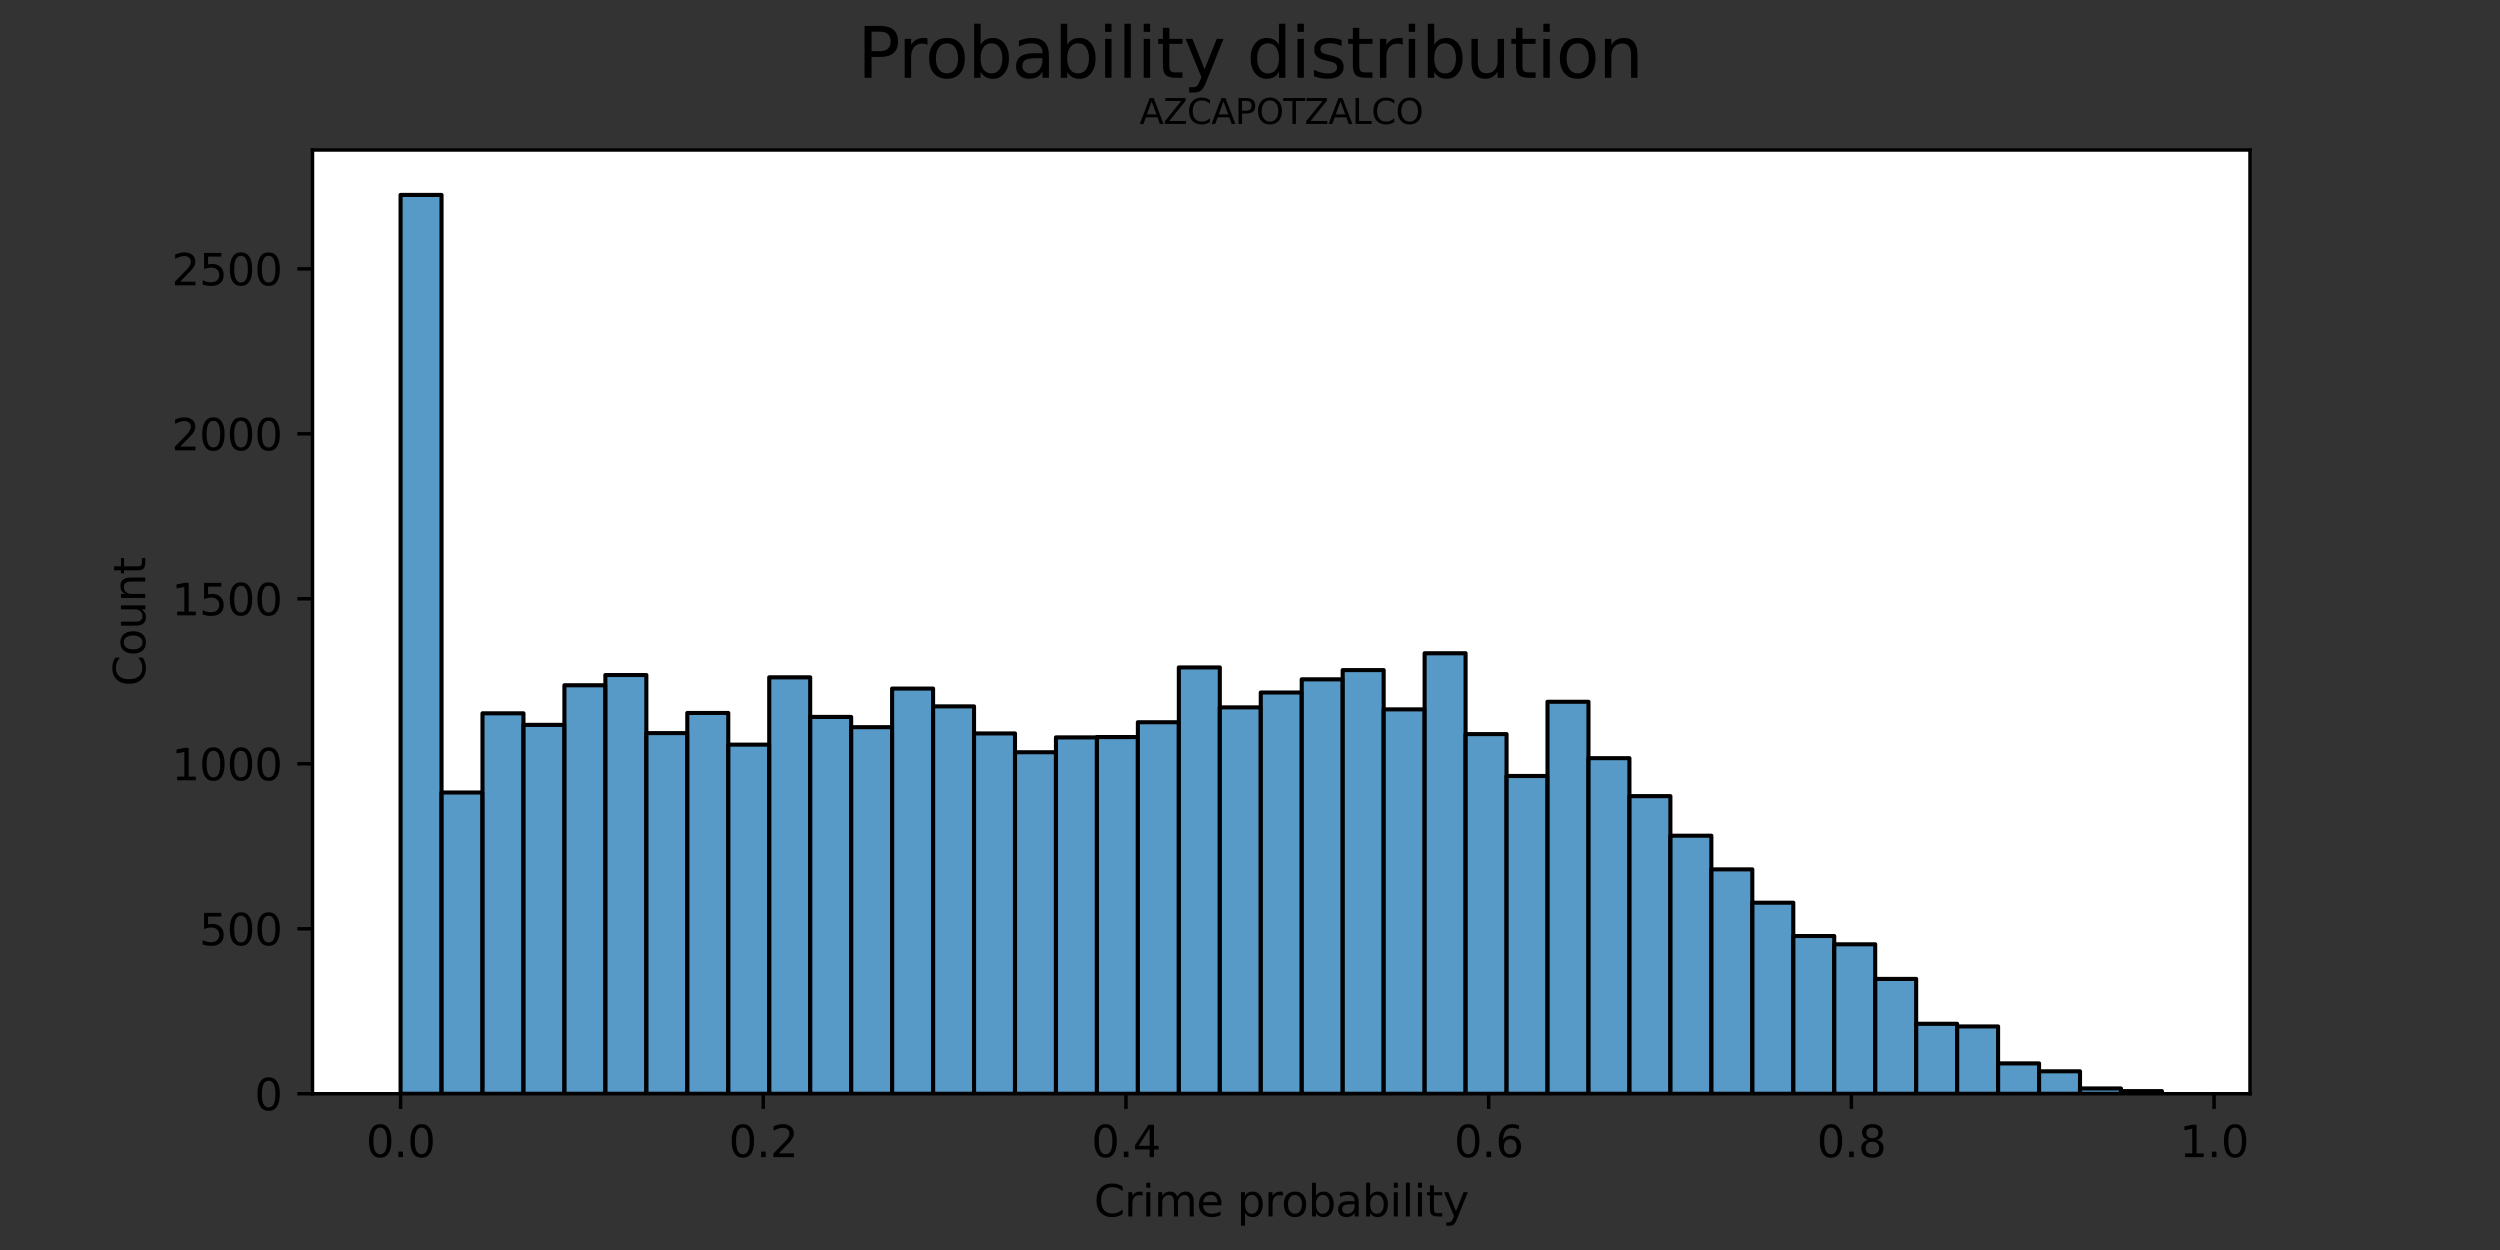 <?xml version="1.0" encoding="utf-8" standalone="no"?>
<!DOCTYPE svg PUBLIC "-//W3C//DTD SVG 1.1//EN"
  "http://www.w3.org/Graphics/SVG/1.1/DTD/svg11.dtd">
<svg height="288pt" version="1.1" viewBox="0 0 576 288" width="576pt" xmlns="http://www.w3.org/2000/svg" xmlns:xlink="http://www.w3.org/1999/xlink">
 <rect x="0" y="0" width="576" height="288" fill="#333333" stroke="none"/>
 <defs>
  <style type="text/css">*{stroke-linecap:butt;stroke-linejoin:round;}</style>
 </defs>
 <g id="figure_1">
  <g id="patch_1">
   <path d="M 0 288 
L 576 288 
L 576 0 
L 0 0 
z
" style="fill:none;"/>
  </g>
  <g id="axes_1">
   <g id="patch_2">
    <path d="M 72 252 
L 518.4 252 
L 518.4 34.56 
L 72 34.56 
z
" style="fill:#ffffff;"/>
   </g>
   <g id="patch_3">
    <path clip-path="url(#p0b60ff3abd)" d="M 92.291 252 
L 101.729 252 
L 101.729 44.914 
L 92.291 44.914 
z
" style="fill:#1f77b4;fill-opacity:0.75;stroke:#000000;stroke-linejoin:miter;stroke-width:0.944;"/>
   </g>
   <g id="patch_4">
    <path clip-path="url(#p0b60ff3abd)" d="M 101.729 252 
L 111.166 252 
L 111.166 182.591 
L 101.729 182.591 
z
" style="fill:#1f77b4;fill-opacity:0.75;stroke:#000000;stroke-linejoin:miter;stroke-width:0.944;"/>
   </g>
   <g id="patch_5">
    <path clip-path="url(#p0b60ff3abd)" d="M 111.166 252 
L 120.604 252 
L 120.604 164.346 
L 111.166 164.346 
z
" style="fill:#1f77b4;fill-opacity:0.75;stroke:#000000;stroke-linejoin:miter;stroke-width:0.944;"/>
   </g>
   <g id="patch_6">
    <path clip-path="url(#p0b60ff3abd)" d="M 120.604 252 
L 130.041 252 
L 130.041 167.007 
L 120.604 167.007 
z
" style="fill:#1f77b4;fill-opacity:0.75;stroke:#000000;stroke-linejoin:miter;stroke-width:0.944;"/>
   </g>
   <g id="patch_7">
    <path clip-path="url(#p0b60ff3abd)" d="M 130.041 252 
L 139.479 252 
L 139.479 157.884 
L 130.041 157.884 
z
" style="fill:#1f77b4;fill-opacity:0.75;stroke:#000000;stroke-linejoin:miter;stroke-width:0.944;"/>
   </g>
   <g id="patch_8">
    <path clip-path="url(#p0b60ff3abd)" d="M 139.479 252 
L 148.917 252 
L 148.917 155.527 
L 139.479 155.527 
z
" style="fill:#1f77b4;fill-opacity:0.75;stroke:#000000;stroke-linejoin:miter;stroke-width:0.944;"/>
   </g>
   <g id="patch_9">
    <path clip-path="url(#p0b60ff3abd)" d="M 148.917 252 
L 158.354 252 
L 158.354 168.907 
L 148.917 168.907 
z
" style="fill:#1f77b4;fill-opacity:0.75;stroke:#000000;stroke-linejoin:miter;stroke-width:0.944;"/>
   </g>
   <g id="patch_10">
    <path clip-path="url(#p0b60ff3abd)" d="M 158.354 252 
L 167.792 252 
L 167.792 164.27 
L 158.354 164.27 
z
" style="fill:#1f77b4;fill-opacity:0.75;stroke:#000000;stroke-linejoin:miter;stroke-width:0.944;"/>
   </g>
   <g id="patch_11">
    <path clip-path="url(#p0b60ff3abd)" d="M 167.792 252 
L 177.23 252 
L 177.23 171.568 
L 167.792 171.568 
z
" style="fill:#1f77b4;fill-opacity:0.75;stroke:#000000;stroke-linejoin:miter;stroke-width:0.944;"/>
   </g>
   <g id="patch_12">
    <path clip-path="url(#p0b60ff3abd)" d="M 177.23 252 
L 186.667 252 
L 186.667 156.059 
L 177.23 156.059 
z
" style="fill:#1f77b4;fill-opacity:0.75;stroke:#000000;stroke-linejoin:miter;stroke-width:0.944;"/>
   </g>
   <g id="patch_13">
    <path clip-path="url(#p0b60ff3abd)" d="M 186.667 252 
L 196.105 252 
L 196.105 165.182 
L 186.667 165.182 
z
" style="fill:#1f77b4;fill-opacity:0.75;stroke:#000000;stroke-linejoin:miter;stroke-width:0.944;"/>
   </g>
   <g id="patch_14">
    <path clip-path="url(#p0b60ff3abd)" d="M 196.105 252 
L 205.542 252 
L 205.542 167.539 
L 196.105 167.539 
z
" style="fill:#1f77b4;fill-opacity:0.75;stroke:#000000;stroke-linejoin:miter;stroke-width:0.944;"/>
   </g>
   <g id="patch_15">
    <path clip-path="url(#p0b60ff3abd)" d="M 205.542 252 
L 214.98 252 
L 214.98 158.644 
L 205.542 158.644 
z
" style="fill:#1f77b4;fill-opacity:0.75;stroke:#000000;stroke-linejoin:miter;stroke-width:0.944;"/>
   </g>
   <g id="patch_16">
    <path clip-path="url(#p0b60ff3abd)" d="M 214.98 252 
L 224.418 252 
L 224.418 162.749 
L 214.98 162.749 
z
" style="fill:#1f77b4;fill-opacity:0.75;stroke:#000000;stroke-linejoin:miter;stroke-width:0.944;"/>
   </g>
   <g id="patch_17">
    <path clip-path="url(#p0b60ff3abd)" d="M 224.418 252 
L 233.855 252 
L 233.855 168.983 
L 224.418 168.983 
z
" style="fill:#1f77b4;fill-opacity:0.75;stroke:#000000;stroke-linejoin:miter;stroke-width:0.944;"/>
   </g>
   <g id="patch_18">
    <path clip-path="url(#p0b60ff3abd)" d="M 233.855 252 
L 243.293 252 
L 243.293 173.317 
L 233.855 173.317 
z
" style="fill:#1f77b4;fill-opacity:0.75;stroke:#000000;stroke-linejoin:miter;stroke-width:0.944;"/>
   </g>
   <g id="patch_19">
    <path clip-path="url(#p0b60ff3abd)" d="M 243.293 252 
L 252.731 252 
L 252.731 169.896 
L 243.293 169.896 
z
" style="fill:#1f77b4;fill-opacity:0.75;stroke:#000000;stroke-linejoin:miter;stroke-width:0.944;"/>
   </g>
   <g id="patch_20">
    <path clip-path="url(#p0b60ff3abd)" d="M 252.731 252 
L 262.168 252 
L 262.168 169.82 
L 252.731 169.82 
z
" style="fill:#1f77b4;fill-opacity:0.75;stroke:#000000;stroke-linejoin:miter;stroke-width:0.944;"/>
   </g>
   <g id="patch_21">
    <path clip-path="url(#p0b60ff3abd)" d="M 262.168 252 
L 271.606 252 
L 271.606 166.398 
L 262.168 166.398 
z
" style="fill:#1f77b4;fill-opacity:0.75;stroke:#000000;stroke-linejoin:miter;stroke-width:0.944;"/>
   </g>
   <g id="patch_22">
    <path clip-path="url(#p0b60ff3abd)" d="M 271.606 252 
L 281.044 252 
L 281.044 153.779 
L 271.606 153.779 
z
" style="fill:#1f77b4;fill-opacity:0.75;stroke:#000000;stroke-linejoin:miter;stroke-width:0.944;"/>
   </g>
   <g id="patch_23">
    <path clip-path="url(#p0b60ff3abd)" d="M 281.044 252 
L 290.481 252 
L 290.481 162.977 
L 281.044 162.977 
z
" style="fill:#1f77b4;fill-opacity:0.75;stroke:#000000;stroke-linejoin:miter;stroke-width:0.944;"/>
   </g>
   <g id="patch_24">
    <path clip-path="url(#p0b60ff3abd)" d="M 290.481 252 
L 299.919 252 
L 299.919 159.556 
L 290.481 159.556 
z
" style="fill:#1f77b4;fill-opacity:0.75;stroke:#000000;stroke-linejoin:miter;stroke-width:0.944;"/>
   </g>
   <g id="patch_25">
    <path clip-path="url(#p0b60ff3abd)" d="M 299.919 252 
L 309.356 252 
L 309.356 156.516 
L 299.919 156.516 
z
" style="fill:#1f77b4;fill-opacity:0.75;stroke:#000000;stroke-linejoin:miter;stroke-width:0.944;"/>
   </g>
   <g id="patch_26">
    <path clip-path="url(#p0b60ff3abd)" d="M 309.356 252 
L 318.794 252 
L 318.794 154.387 
L 309.356 154.387 
z
" style="fill:#1f77b4;fill-opacity:0.75;stroke:#000000;stroke-linejoin:miter;stroke-width:0.944;"/>
   </g>
   <g id="patch_27">
    <path clip-path="url(#p0b60ff3abd)" d="M 318.794 252 
L 328.232 252 
L 328.232 163.434 
L 318.794 163.434 
z
" style="fill:#1f77b4;fill-opacity:0.75;stroke:#000000;stroke-linejoin:miter;stroke-width:0.944;"/>
   </g>
   <g id="patch_28">
    <path clip-path="url(#p0b60ff3abd)" d="M 328.232 252 
L 337.669 252 
L 337.669 150.51 
L 328.232 150.51 
z
" style="fill:#1f77b4;fill-opacity:0.75;stroke:#000000;stroke-linejoin:miter;stroke-width:0.944;"/>
   </g>
   <g id="patch_29">
    <path clip-path="url(#p0b60ff3abd)" d="M 337.669 252 
L 347.107 252 
L 347.107 169.135 
L 337.669 169.135 
z
" style="fill:#1f77b4;fill-opacity:0.75;stroke:#000000;stroke-linejoin:miter;stroke-width:0.944;"/>
   </g>
   <g id="patch_30">
    <path clip-path="url(#p0b60ff3abd)" d="M 347.107 252 
L 356.545 252 
L 356.545 178.79 
L 347.107 178.79 
z
" style="fill:#1f77b4;fill-opacity:0.75;stroke:#000000;stroke-linejoin:miter;stroke-width:0.944;"/>
   </g>
   <g id="patch_31">
    <path clip-path="url(#p0b60ff3abd)" d="M 356.545 252 
L 365.982 252 
L 365.982 161.685 
L 356.545 161.685 
z
" style="fill:#1f77b4;fill-opacity:0.75;stroke:#000000;stroke-linejoin:miter;stroke-width:0.944;"/>
   </g>
   <g id="patch_32">
    <path clip-path="url(#p0b60ff3abd)" d="M 365.982 252 
L 375.42 252 
L 375.42 174.685 
L 365.982 174.685 
z
" style="fill:#1f77b4;fill-opacity:0.75;stroke:#000000;stroke-linejoin:miter;stroke-width:0.944;"/>
   </g>
   <g id="patch_33">
    <path clip-path="url(#p0b60ff3abd)" d="M 375.42 252 
L 384.858 252 
L 384.858 183.428 
L 375.42 183.428 
z
" style="fill:#1f77b4;fill-opacity:0.75;stroke:#000000;stroke-linejoin:miter;stroke-width:0.944;"/>
   </g>
   <g id="patch_34">
    <path clip-path="url(#p0b60ff3abd)" d="M 384.858 252 
L 394.295 252 
L 394.295 192.55 
L 384.858 192.55 
z
" style="fill:#1f77b4;fill-opacity:0.75;stroke:#000000;stroke-linejoin:miter;stroke-width:0.944;"/>
   </g>
   <g id="patch_35">
    <path clip-path="url(#p0b60ff3abd)" d="M 394.295 252 
L 403.733 252 
L 403.733 200.305 
L 394.295 200.305 
z
" style="fill:#1f77b4;fill-opacity:0.75;stroke:#000000;stroke-linejoin:miter;stroke-width:0.944;"/>
   </g>
   <g id="patch_36">
    <path clip-path="url(#p0b60ff3abd)" d="M 403.733 252 
L 413.17 252 
L 413.17 207.983 
L 403.733 207.983 
z
" style="fill:#1f77b4;fill-opacity:0.75;stroke:#000000;stroke-linejoin:miter;stroke-width:0.944;"/>
   </g>
   <g id="patch_37">
    <path clip-path="url(#p0b60ff3abd)" d="M 413.17 252 
L 422.608 252 
L 422.608 215.661 
L 413.17 215.661 
z
" style="fill:#1f77b4;fill-opacity:0.75;stroke:#000000;stroke-linejoin:miter;stroke-width:0.944;"/>
   </g>
   <g id="patch_38">
    <path clip-path="url(#p0b60ff3abd)" d="M 422.608 252 
L 432.046 252 
L 432.046 217.562 
L 422.608 217.562 
z
" style="fill:#1f77b4;fill-opacity:0.75;stroke:#000000;stroke-linejoin:miter;stroke-width:0.944;"/>
   </g>
   <g id="patch_39">
    <path clip-path="url(#p0b60ff3abd)" d="M 432.046 252 
L 441.483 252 
L 441.483 225.544 
L 432.046 225.544 
z
" style="fill:#1f77b4;fill-opacity:0.75;stroke:#000000;stroke-linejoin:miter;stroke-width:0.944;"/>
   </g>
   <g id="patch_40">
    <path clip-path="url(#p0b60ff3abd)" d="M 441.483 252 
L 450.921 252 
L 450.921 235.883 
L 441.483 235.883 
z
" style="fill:#1f77b4;fill-opacity:0.75;stroke:#000000;stroke-linejoin:miter;stroke-width:0.944;"/>
   </g>
   <g id="patch_41">
    <path clip-path="url(#p0b60ff3abd)" d="M 450.921 252 
L 460.359 252 
L 460.359 236.491 
L 450.921 236.491 
z
" style="fill:#1f77b4;fill-opacity:0.75;stroke:#000000;stroke-linejoin:miter;stroke-width:0.944;"/>
   </g>
   <g id="patch_42">
    <path clip-path="url(#p0b60ff3abd)" d="M 460.359 252 
L 469.796 252 
L 469.796 245.006 
L 460.359 245.006 
z
" style="fill:#1f77b4;fill-opacity:0.75;stroke:#000000;stroke-linejoin:miter;stroke-width:0.944;"/>
   </g>
   <g id="patch_43">
    <path clip-path="url(#p0b60ff3abd)" d="M 469.796 252 
L 479.234 252 
L 479.234 246.83 
L 469.796 246.83 
z
" style="fill:#1f77b4;fill-opacity:0.75;stroke:#000000;stroke-linejoin:miter;stroke-width:0.944;"/>
   </g>
   <g id="patch_44">
    <path clip-path="url(#p0b60ff3abd)" d="M 479.234 252 
L 488.671 252 
L 488.671 250.784 
L 479.234 250.784 
z
" style="fill:#1f77b4;fill-opacity:0.75;stroke:#000000;stroke-linejoin:miter;stroke-width:0.944;"/>
   </g>
   <g id="patch_45">
    <path clip-path="url(#p0b60ff3abd)" d="M 488.671 252 
L 498.109 252 
L 498.109 251.392 
L 488.671 251.392 
z
" style="fill:#1f77b4;fill-opacity:0.75;stroke:#000000;stroke-linejoin:miter;stroke-width:0.944;"/>
   </g>
   <g id="matplotlib.axis_1">
    <g id="xtick_1">
     <g id="line2d_1">
      <defs>
       <path d="M 0 0 
L 0 3.5 
" id="mea3ac28331" style="stroke:#000000;stroke-width:0.8;"/>
      </defs>
      <g>
       <use style="stroke:#000000;stroke-width:0.8;" x="92.291" xlink:href="#mea3ac28331" y="252"/>
      </g>
     </g>
     <g id="text_1">
      <!-- 0.0 -->
      <g transform="translate(84.339 266.598)scale(0.1 -0.1)">
       <defs>
        <path d="M 2034 4250 
Q 1547 4250 1301 3770 
Q 1056 3291 1056 2328 
Q 1056 1369 1301 889 
Q 1547 409 2034 409 
Q 2525 409 2770 889 
Q 3016 1369 3016 2328 
Q 3016 3291 2770 3770 
Q 2525 4250 2034 4250 
z
M 2034 4750 
Q 2819 4750 3233 4129 
Q 3647 3509 3647 2328 
Q 3647 1150 3233 529 
Q 2819 -91 2034 -91 
Q 1250 -91 836 529 
Q 422 1150 422 2328 
Q 422 3509 836 4129 
Q 1250 4750 2034 4750 
z
" id="DejaVuSans-30" transform="scale(0.016)"/>
        <path d="M 684 794 
L 1344 794 
L 1344 0 
L 684 0 
L 684 794 
z
" id="DejaVuSans-2e" transform="scale(0.016)"/>
       </defs>
       <use xlink:href="#DejaVuSans-30"/>
       <use x="63.623" xlink:href="#DejaVuSans-2e"/>
       <use x="95.41" xlink:href="#DejaVuSans-30"/>
      </g>
     </g>
    </g>
    <g id="xtick_2">
     <g id="line2d_2">
      <g>
       <use style="stroke:#000000;stroke-width:0.8;" x="175.857" xlink:href="#mea3ac28331" y="252"/>
      </g>
     </g>
     <g id="text_2">
      <!-- 0.2 -->
      <g transform="translate(167.906 266.598)scale(0.1 -0.1)">
       <defs>
        <path d="M 1228 531 
L 3431 531 
L 3431 0 
L 469 0 
L 469 531 
Q 828 903 1448 1529 
Q 2069 2156 2228 2338 
Q 2531 2678 2651 2914 
Q 2772 3150 2772 3378 
Q 2772 3750 2511 3984 
Q 2250 4219 1831 4219 
Q 1534 4219 1204 4116 
Q 875 4013 500 3803 
L 500 4441 
Q 881 4594 1212 4672 
Q 1544 4750 1819 4750 
Q 2544 4750 2975 4387 
Q 3406 4025 3406 3419 
Q 3406 3131 3298 2873 
Q 3191 2616 2906 2266 
Q 2828 2175 2409 1742 
Q 1991 1309 1228 531 
z
" id="DejaVuSans-32" transform="scale(0.016)"/>
       </defs>
       <use xlink:href="#DejaVuSans-30"/>
       <use x="63.623" xlink:href="#DejaVuSans-2e"/>
       <use x="95.41" xlink:href="#DejaVuSans-32"/>
      </g>
     </g>
    </g>
    <g id="xtick_3">
     <g id="line2d_3">
      <g>
       <use style="stroke:#000000;stroke-width:0.8;" x="259.423" xlink:href="#mea3ac28331" y="252"/>
      </g>
     </g>
     <g id="text_3">
      <!-- 0.4 -->
      <g transform="translate(251.472 266.598)scale(0.1 -0.1)">
       <defs>
        <path d="M 2419 4116 
L 825 1625 
L 2419 1625 
L 2419 4116 
z
M 2253 4666 
L 3047 4666 
L 3047 1625 
L 3713 1625 
L 3713 1100 
L 3047 1100 
L 3047 0 
L 2419 0 
L 2419 1100 
L 313 1100 
L 313 1709 
L 2253 4666 
z
" id="DejaVuSans-34" transform="scale(0.016)"/>
       </defs>
       <use xlink:href="#DejaVuSans-30"/>
       <use x="63.623" xlink:href="#DejaVuSans-2e"/>
       <use x="95.41" xlink:href="#DejaVuSans-34"/>
      </g>
     </g>
    </g>
    <g id="xtick_4">
     <g id="line2d_4">
      <g>
       <use style="stroke:#000000;stroke-width:0.8;" x="342.989" xlink:href="#mea3ac28331" y="252"/>
      </g>
     </g>
     <g id="text_4">
      <!-- 0.6 -->
      <g transform="translate(335.038 266.598)scale(0.1 -0.1)">
       <defs>
        <path d="M 2113 2584 
Q 1688 2584 1439 2293 
Q 1191 2003 1191 1497 
Q 1191 994 1439 701 
Q 1688 409 2113 409 
Q 2538 409 2786 701 
Q 3034 994 3034 1497 
Q 3034 2003 2786 2293 
Q 2538 2584 2113 2584 
z
M 3366 4563 
L 3366 3988 
Q 3128 4100 2886 4159 
Q 2644 4219 2406 4219 
Q 1781 4219 1451 3797 
Q 1122 3375 1075 2522 
Q 1259 2794 1537 2939 
Q 1816 3084 2150 3084 
Q 2853 3084 3261 2657 
Q 3669 2231 3669 1497 
Q 3669 778 3244 343 
Q 2819 -91 2113 -91 
Q 1303 -91 875 529 
Q 447 1150 447 2328 
Q 447 3434 972 4092 
Q 1497 4750 2381 4750 
Q 2619 4750 2861 4703 
Q 3103 4656 3366 4563 
z
" id="DejaVuSans-36" transform="scale(0.016)"/>
       </defs>
       <use xlink:href="#DejaVuSans-30"/>
       <use x="63.623" xlink:href="#DejaVuSans-2e"/>
       <use x="95.41" xlink:href="#DejaVuSans-36"/>
      </g>
     </g>
    </g>
    <g id="xtick_5">
     <g id="line2d_5">
      <g>
       <use style="stroke:#000000;stroke-width:0.8;" x="426.556" xlink:href="#mea3ac28331" y="252"/>
      </g>
     </g>
     <g id="text_5">
      <!-- 0.8 -->
      <g transform="translate(418.604 266.598)scale(0.1 -0.1)">
       <defs>
        <path d="M 2034 2216 
Q 1584 2216 1326 1975 
Q 1069 1734 1069 1313 
Q 1069 891 1326 650 
Q 1584 409 2034 409 
Q 2484 409 2743 651 
Q 3003 894 3003 1313 
Q 3003 1734 2745 1975 
Q 2488 2216 2034 2216 
z
M 1403 2484 
Q 997 2584 770 2862 
Q 544 3141 544 3541 
Q 544 4100 942 4425 
Q 1341 4750 2034 4750 
Q 2731 4750 3128 4425 
Q 3525 4100 3525 3541 
Q 3525 3141 3298 2862 
Q 3072 2584 2669 2484 
Q 3125 2378 3379 2068 
Q 3634 1759 3634 1313 
Q 3634 634 3220 271 
Q 2806 -91 2034 -91 
Q 1263 -91 848 271 
Q 434 634 434 1313 
Q 434 1759 690 2068 
Q 947 2378 1403 2484 
z
M 1172 3481 
Q 1172 3119 1398 2916 
Q 1625 2713 2034 2713 
Q 2441 2713 2670 2916 
Q 2900 3119 2900 3481 
Q 2900 3844 2670 4047 
Q 2441 4250 2034 4250 
Q 1625 4250 1398 4047 
Q 1172 3844 1172 3481 
z
" id="DejaVuSans-38" transform="scale(0.016)"/>
       </defs>
       <use xlink:href="#DejaVuSans-30"/>
       <use x="63.623" xlink:href="#DejaVuSans-2e"/>
       <use x="95.41" xlink:href="#DejaVuSans-38"/>
      </g>
     </g>
    </g>
    <g id="xtick_6">
     <g id="line2d_6">
      <g>
       <use style="stroke:#000000;stroke-width:0.8;" x="510.122" xlink:href="#mea3ac28331" y="252"/>
      </g>
     </g>
     <g id="text_6">
      <!-- 1.0 -->
      <g transform="translate(502.17 266.598)scale(0.1 -0.1)">
       <defs>
        <path d="M 794 531 
L 1825 531 
L 1825 4091 
L 703 3866 
L 703 4441 
L 1819 4666 
L 2450 4666 
L 2450 531 
L 3481 531 
L 3481 0 
L 794 0 
L 794 531 
z
" id="DejaVuSans-31" transform="scale(0.016)"/>
       </defs>
       <use xlink:href="#DejaVuSans-31"/>
       <use x="63.623" xlink:href="#DejaVuSans-2e"/>
       <use x="95.41" xlink:href="#DejaVuSans-30"/>
      </g>
     </g>
    </g>
    <g id="text_7">
     <!-- Crime probability -->
     <g transform="translate(252.052 280.277)scale(0.1 -0.1)">
      <defs>
       <path d="M 4122 4306 
L 4122 3641 
Q 3803 3938 3442 4084 
Q 3081 4231 2675 4231 
Q 1875 4231 1450 3742 
Q 1025 3253 1025 2328 
Q 1025 1406 1450 917 
Q 1875 428 2675 428 
Q 3081 428 3442 575 
Q 3803 722 4122 1019 
L 4122 359 
Q 3791 134 3420 21 
Q 3050 -91 2638 -91 
Q 1578 -91 968 557 
Q 359 1206 359 2328 
Q 359 3453 968 4101 
Q 1578 4750 2638 4750 
Q 3056 4750 3426 4639 
Q 3797 4528 4122 4306 
z
" id="DejaVuSans-43" transform="scale(0.016)"/>
       <path d="M 2631 2963 
Q 2534 3019 2420 3045 
Q 2306 3072 2169 3072 
Q 1681 3072 1420 2755 
Q 1159 2438 1159 1844 
L 1159 0 
L 581 0 
L 581 3500 
L 1159 3500 
L 1159 2956 
Q 1341 3275 1631 3429 
Q 1922 3584 2338 3584 
Q 2397 3584 2469 3576 
Q 2541 3569 2628 3553 
L 2631 2963 
z
" id="DejaVuSans-72" transform="scale(0.016)"/>
       <path d="M 603 3500 
L 1178 3500 
L 1178 0 
L 603 0 
L 603 3500 
z
M 603 4863 
L 1178 4863 
L 1178 4134 
L 603 4134 
L 603 4863 
z
" id="DejaVuSans-69" transform="scale(0.016)"/>
       <path d="M 3328 2828 
Q 3544 3216 3844 3400 
Q 4144 3584 4550 3584 
Q 5097 3584 5394 3201 
Q 5691 2819 5691 2113 
L 5691 0 
L 5113 0 
L 5113 2094 
Q 5113 2597 4934 2840 
Q 4756 3084 4391 3084 
Q 3944 3084 3684 2787 
Q 3425 2491 3425 1978 
L 3425 0 
L 2847 0 
L 2847 2094 
Q 2847 2600 2669 2842 
Q 2491 3084 2119 3084 
Q 1678 3084 1418 2786 
Q 1159 2488 1159 1978 
L 1159 0 
L 581 0 
L 581 3500 
L 1159 3500 
L 1159 2956 
Q 1356 3278 1631 3431 
Q 1906 3584 2284 3584 
Q 2666 3584 2933 3390 
Q 3200 3197 3328 2828 
z
" id="DejaVuSans-6d" transform="scale(0.016)"/>
       <path d="M 3597 1894 
L 3597 1613 
L 953 1613 
Q 991 1019 1311 708 
Q 1631 397 2203 397 
Q 2534 397 2845 478 
Q 3156 559 3463 722 
L 3463 178 
Q 3153 47 2828 -22 
Q 2503 -91 2169 -91 
Q 1331 -91 842 396 
Q 353 884 353 1716 
Q 353 2575 817 3079 
Q 1281 3584 2069 3584 
Q 2775 3584 3186 3129 
Q 3597 2675 3597 1894 
z
M 3022 2063 
Q 3016 2534 2758 2815 
Q 2500 3097 2075 3097 
Q 1594 3097 1305 2825 
Q 1016 2553 972 2059 
L 3022 2063 
z
" id="DejaVuSans-65" transform="scale(0.016)"/>
       <path id="DejaVuSans-20" transform="scale(0.016)"/>
       <path d="M 1159 525 
L 1159 -1331 
L 581 -1331 
L 581 3500 
L 1159 3500 
L 1159 2969 
Q 1341 3281 1617 3432 
Q 1894 3584 2278 3584 
Q 2916 3584 3314 3078 
Q 3713 2572 3713 1747 
Q 3713 922 3314 415 
Q 2916 -91 2278 -91 
Q 1894 -91 1617 61 
Q 1341 213 1159 525 
z
M 3116 1747 
Q 3116 2381 2855 2742 
Q 2594 3103 2138 3103 
Q 1681 3103 1420 2742 
Q 1159 2381 1159 1747 
Q 1159 1113 1420 752 
Q 1681 391 2138 391 
Q 2594 391 2855 752 
Q 3116 1113 3116 1747 
z
" id="DejaVuSans-70" transform="scale(0.016)"/>
       <path d="M 1959 3097 
Q 1497 3097 1228 2736 
Q 959 2375 959 1747 
Q 959 1119 1226 758 
Q 1494 397 1959 397 
Q 2419 397 2687 759 
Q 2956 1122 2956 1747 
Q 2956 2369 2687 2733 
Q 2419 3097 1959 3097 
z
M 1959 3584 
Q 2709 3584 3137 3096 
Q 3566 2609 3566 1747 
Q 3566 888 3137 398 
Q 2709 -91 1959 -91 
Q 1206 -91 779 398 
Q 353 888 353 1747 
Q 353 2609 779 3096 
Q 1206 3584 1959 3584 
z
" id="DejaVuSans-6f" transform="scale(0.016)"/>
       <path d="M 3116 1747 
Q 3116 2381 2855 2742 
Q 2594 3103 2138 3103 
Q 1681 3103 1420 2742 
Q 1159 2381 1159 1747 
Q 1159 1113 1420 752 
Q 1681 391 2138 391 
Q 2594 391 2855 752 
Q 3116 1113 3116 1747 
z
M 1159 2969 
Q 1341 3281 1617 3432 
Q 1894 3584 2278 3584 
Q 2916 3584 3314 3078 
Q 3713 2572 3713 1747 
Q 3713 922 3314 415 
Q 2916 -91 2278 -91 
Q 1894 -91 1617 61 
Q 1341 213 1159 525 
L 1159 0 
L 581 0 
L 581 4863 
L 1159 4863 
L 1159 2969 
z
" id="DejaVuSans-62" transform="scale(0.016)"/>
       <path d="M 2194 1759 
Q 1497 1759 1228 1600 
Q 959 1441 959 1056 
Q 959 750 1161 570 
Q 1363 391 1709 391 
Q 2188 391 2477 730 
Q 2766 1069 2766 1631 
L 2766 1759 
L 2194 1759 
z
M 3341 1997 
L 3341 0 
L 2766 0 
L 2766 531 
Q 2569 213 2275 61 
Q 1981 -91 1556 -91 
Q 1019 -91 701 211 
Q 384 513 384 1019 
Q 384 1609 779 1909 
Q 1175 2209 1959 2209 
L 2766 2209 
L 2766 2266 
Q 2766 2663 2505 2880 
Q 2244 3097 1772 3097 
Q 1472 3097 1187 3025 
Q 903 2953 641 2809 
L 641 3341 
Q 956 3463 1253 3523 
Q 1550 3584 1831 3584 
Q 2591 3584 2966 3190 
Q 3341 2797 3341 1997 
z
" id="DejaVuSans-61" transform="scale(0.016)"/>
       <path d="M 603 4863 
L 1178 4863 
L 1178 0 
L 603 0 
L 603 4863 
z
" id="DejaVuSans-6c" transform="scale(0.016)"/>
       <path d="M 1172 4494 
L 1172 3500 
L 2356 3500 
L 2356 3053 
L 1172 3053 
L 1172 1153 
Q 1172 725 1289 603 
Q 1406 481 1766 481 
L 2356 481 
L 2356 0 
L 1766 0 
Q 1100 0 847 248 
Q 594 497 594 1153 
L 594 3053 
L 172 3053 
L 172 3500 
L 594 3500 
L 594 4494 
L 1172 4494 
z
" id="DejaVuSans-74" transform="scale(0.016)"/>
       <path d="M 2059 -325 
Q 1816 -950 1584 -1140 
Q 1353 -1331 966 -1331 
L 506 -1331 
L 506 -850 
L 844 -850 
Q 1081 -850 1212 -737 
Q 1344 -625 1503 -206 
L 1606 56 
L 191 3500 
L 800 3500 
L 1894 763 
L 2988 3500 
L 3597 3500 
L 2059 -325 
z
" id="DejaVuSans-79" transform="scale(0.016)"/>
      </defs>
      <use xlink:href="#DejaVuSans-43"/>
      <use x="69.824" xlink:href="#DejaVuSans-72"/>
      <use x="110.938" xlink:href="#DejaVuSans-69"/>
      <use x="138.721" xlink:href="#DejaVuSans-6d"/>
      <use x="236.133" xlink:href="#DejaVuSans-65"/>
      <use x="297.656" xlink:href="#DejaVuSans-20"/>
      <use x="329.443" xlink:href="#DejaVuSans-70"/>
      <use x="392.92" xlink:href="#DejaVuSans-72"/>
      <use x="431.783" xlink:href="#DejaVuSans-6f"/>
      <use x="492.965" xlink:href="#DejaVuSans-62"/>
      <use x="556.441" xlink:href="#DejaVuSans-61"/>
      <use x="617.721" xlink:href="#DejaVuSans-62"/>
      <use x="681.197" xlink:href="#DejaVuSans-69"/>
      <use x="708.98" xlink:href="#DejaVuSans-6c"/>
      <use x="736.764" xlink:href="#DejaVuSans-69"/>
      <use x="764.547" xlink:href="#DejaVuSans-74"/>
      <use x="803.756" xlink:href="#DejaVuSans-79"/>
     </g>
    </g>
   </g>
   <g id="matplotlib.axis_2">
    <g id="ytick_1">
     <g id="line2d_7">
      <defs>
       <path d="M 0 0 
L -3.5 0 
" id="m15a4e28dee" style="stroke:#000000;stroke-width:0.8;"/>
      </defs>
      <g>
       <use style="stroke:#000000;stroke-width:0.8;" x="72" xlink:href="#m15a4e28dee" y="252"/>
      </g>
     </g>
     <g id="text_8">
      <!-- 0 -->
      <g transform="translate(58.638 255.799)scale(0.1 -0.1)">
       <use xlink:href="#DejaVuSans-30"/>
      </g>
     </g>
    </g>
    <g id="ytick_2">
     <g id="line2d_8">
      <g>
       <use style="stroke:#000000;stroke-width:0.8;" x="72" xlink:href="#m15a4e28dee" y="213.989"/>
      </g>
     </g>
     <g id="text_9">
      <!-- 500 -->
      <g transform="translate(45.913 217.788)scale(0.1 -0.1)">
       <defs>
        <path d="M 691 4666 
L 3169 4666 
L 3169 4134 
L 1269 4134 
L 1269 2991 
Q 1406 3038 1543 3061 
Q 1681 3084 1819 3084 
Q 2600 3084 3056 2656 
Q 3513 2228 3513 1497 
Q 3513 744 3044 326 
Q 2575 -91 1722 -91 
Q 1428 -91 1123 -41 
Q 819 9 494 109 
L 494 744 
Q 775 591 1075 516 
Q 1375 441 1709 441 
Q 2250 441 2565 725 
Q 2881 1009 2881 1497 
Q 2881 1984 2565 2268 
Q 2250 2553 1709 2553 
Q 1456 2553 1204 2497 
Q 953 2441 691 2322 
L 691 4666 
z
" id="DejaVuSans-35" transform="scale(0.016)"/>
       </defs>
       <use xlink:href="#DejaVuSans-35"/>
       <use x="63.623" xlink:href="#DejaVuSans-30"/>
       <use x="127.246" xlink:href="#DejaVuSans-30"/>
      </g>
     </g>
    </g>
    <g id="ytick_3">
     <g id="line2d_9">
      <g>
       <use style="stroke:#000000;stroke-width:0.8;" x="72" xlink:href="#m15a4e28dee" y="175.977"/>
      </g>
     </g>
     <g id="text_10">
      <!-- 1000 -->
      <g transform="translate(39.55 179.777)scale(0.1 -0.1)">
       <use xlink:href="#DejaVuSans-31"/>
       <use x="63.623" xlink:href="#DejaVuSans-30"/>
       <use x="127.246" xlink:href="#DejaVuSans-30"/>
       <use x="190.869" xlink:href="#DejaVuSans-30"/>
      </g>
     </g>
    </g>
    <g id="ytick_4">
     <g id="line2d_10">
      <g>
       <use style="stroke:#000000;stroke-width:0.8;" x="72" xlink:href="#m15a4e28dee" y="137.966"/>
      </g>
     </g>
     <g id="text_11">
      <!-- 1500 -->
      <g transform="translate(39.55 141.765)scale(0.1 -0.1)">
       <use xlink:href="#DejaVuSans-31"/>
       <use x="63.623" xlink:href="#DejaVuSans-35"/>
       <use x="127.246" xlink:href="#DejaVuSans-30"/>
       <use x="190.869" xlink:href="#DejaVuSans-30"/>
      </g>
     </g>
    </g>
    <g id="ytick_5">
     <g id="line2d_11">
      <g>
       <use style="stroke:#000000;stroke-width:0.8;" x="72" xlink:href="#m15a4e28dee" y="99.955"/>
      </g>
     </g>
     <g id="text_12">
      <!-- 2000 -->
      <g transform="translate(39.55 103.754)scale(0.1 -0.1)">
       <use xlink:href="#DejaVuSans-32"/>
       <use x="63.623" xlink:href="#DejaVuSans-30"/>
       <use x="127.246" xlink:href="#DejaVuSans-30"/>
       <use x="190.869" xlink:href="#DejaVuSans-30"/>
      </g>
     </g>
    </g>
    <g id="ytick_6">
     <g id="line2d_12">
      <g>
       <use style="stroke:#000000;stroke-width:0.8;" x="72" xlink:href="#m15a4e28dee" y="61.943"/>
      </g>
     </g>
     <g id="text_13">
      <!-- 2500 -->
      <g transform="translate(39.55 65.743)scale(0.1 -0.1)">
       <use xlink:href="#DejaVuSans-32"/>
       <use x="63.623" xlink:href="#DejaVuSans-35"/>
       <use x="127.246" xlink:href="#DejaVuSans-30"/>
       <use x="190.869" xlink:href="#DejaVuSans-30"/>
      </g>
     </g>
    </g>
    <g id="text_14">
     <!-- Count -->
     <g transform="translate(33.47 158.128)rotate(-90)scale(0.1 -0.1)">
      <defs>
       <path d="M 544 1381 
L 544 3500 
L 1119 3500 
L 1119 1403 
Q 1119 906 1312 657 
Q 1506 409 1894 409 
Q 2359 409 2629 706 
Q 2900 1003 2900 1516 
L 2900 3500 
L 3475 3500 
L 3475 0 
L 2900 0 
L 2900 538 
Q 2691 219 2414 64 
Q 2138 -91 1772 -91 
Q 1169 -91 856 284 
Q 544 659 544 1381 
z
M 1991 3584 
L 1991 3584 
z
" id="DejaVuSans-75" transform="scale(0.016)"/>
       <path d="M 3513 2113 
L 3513 0 
L 2938 0 
L 2938 2094 
Q 2938 2591 2744 2837 
Q 2550 3084 2163 3084 
Q 1697 3084 1428 2787 
Q 1159 2491 1159 1978 
L 1159 0 
L 581 0 
L 581 3500 
L 1159 3500 
L 1159 2956 
Q 1366 3272 1645 3428 
Q 1925 3584 2291 3584 
Q 2894 3584 3203 3211 
Q 3513 2838 3513 2113 
z
" id="DejaVuSans-6e" transform="scale(0.016)"/>
      </defs>
      <use xlink:href="#DejaVuSans-43"/>
      <use x="69.824" xlink:href="#DejaVuSans-6f"/>
      <use x="131.006" xlink:href="#DejaVuSans-75"/>
      <use x="194.385" xlink:href="#DejaVuSans-6e"/>
      <use x="257.764" xlink:href="#DejaVuSans-74"/>
     </g>
    </g>
   </g>
   <g id="patch_46">
    <path d="M 72 252 
L 72 34.56 
" style="fill:none;stroke:#000000;stroke-linecap:square;stroke-linejoin:miter;stroke-width:0.8;"/>
   </g>
   <g id="patch_47">
    <path d="M 518.4 252 
L 518.4 34.56 
" style="fill:none;stroke:#000000;stroke-linecap:square;stroke-linejoin:miter;stroke-width:0.8;"/>
   </g>
   <g id="patch_48">
    <path d="M 72 252 
L 518.4 252 
" style="fill:none;stroke:#000000;stroke-linecap:square;stroke-linejoin:miter;stroke-width:0.8;"/>
   </g>
   <g id="patch_49">
    <path d="M 72 34.56 
L 518.4 34.56 
" style="fill:none;stroke:#000000;stroke-linecap:square;stroke-linejoin:miter;stroke-width:0.8;"/>
   </g>
   <g id="text_15">
    <!-- AZCAPOTZALCO -->
    <g transform="translate(262.544 28.56)scale(0.08 -0.08)">
     <defs>
      <path d="M 2188 4044 
L 1331 1722 
L 3047 1722 
L 2188 4044 
z
M 1831 4666 
L 2547 4666 
L 4325 0 
L 3669 0 
L 3244 1197 
L 1141 1197 
L 716 0 
L 50 0 
L 1831 4666 
z
" id="DejaVuSans-41" transform="scale(0.016)"/>
      <path d="M 359 4666 
L 4025 4666 
L 4025 4184 
L 1075 531 
L 4097 531 
L 4097 0 
L 288 0 
L 288 481 
L 3238 4134 
L 359 4134 
L 359 4666 
z
" id="DejaVuSans-5a" transform="scale(0.016)"/>
      <path d="M 1259 4147 
L 1259 2394 
L 2053 2394 
Q 2494 2394 2734 2622 
Q 2975 2850 2975 3272 
Q 2975 3691 2734 3919 
Q 2494 4147 2053 4147 
L 1259 4147 
z
M 628 4666 
L 2053 4666 
Q 2838 4666 3239 4311 
Q 3641 3956 3641 3272 
Q 3641 2581 3239 2228 
Q 2838 1875 2053 1875 
L 1259 1875 
L 1259 0 
L 628 0 
L 628 4666 
z
" id="DejaVuSans-50" transform="scale(0.016)"/>
      <path d="M 2522 4238 
Q 1834 4238 1429 3725 
Q 1025 3213 1025 2328 
Q 1025 1447 1429 934 
Q 1834 422 2522 422 
Q 3209 422 3611 934 
Q 4013 1447 4013 2328 
Q 4013 3213 3611 3725 
Q 3209 4238 2522 4238 
z
M 2522 4750 
Q 3503 4750 4090 4092 
Q 4678 3434 4678 2328 
Q 4678 1225 4090 567 
Q 3503 -91 2522 -91 
Q 1538 -91 948 565 
Q 359 1222 359 2328 
Q 359 3434 948 4092 
Q 1538 4750 2522 4750 
z
" id="DejaVuSans-4f" transform="scale(0.016)"/>
      <path d="M -19 4666 
L 3928 4666 
L 3928 4134 
L 2272 4134 
L 2272 0 
L 1638 0 
L 1638 4134 
L -19 4134 
L -19 4666 
z
" id="DejaVuSans-54" transform="scale(0.016)"/>
      <path d="M 628 4666 
L 1259 4666 
L 1259 531 
L 3531 531 
L 3531 0 
L 628 0 
L 628 4666 
z
" id="DejaVuSans-4c" transform="scale(0.016)"/>
     </defs>
     <use xlink:href="#DejaVuSans-41"/>
     <use x="68.408" xlink:href="#DejaVuSans-5a"/>
     <use x="136.914" xlink:href="#DejaVuSans-43"/>
     <use x="206.738" xlink:href="#DejaVuSans-41"/>
     <use x="275.146" xlink:href="#DejaVuSans-50"/>
     <use x="335.449" xlink:href="#DejaVuSans-4f"/>
     <use x="414.16" xlink:href="#DejaVuSans-54"/>
     <use x="475.244" xlink:href="#DejaVuSans-5a"/>
     <use x="543.75" xlink:href="#DejaVuSans-41"/>
     <use x="612.158" xlink:href="#DejaVuSans-4c"/>
     <use x="667.871" xlink:href="#DejaVuSans-43"/>
     <use x="737.695" xlink:href="#DejaVuSans-4f"/>
    </g>
   </g>
  </g>
  <g id="text_16">
   <!-- Probability distribution -->
   <g transform="translate(197.583 17.918)scale(0.16 -0.16)">
    <defs>
     <path d="M 2906 2969 
L 2906 4863 
L 3481 4863 
L 3481 0 
L 2906 0 
L 2906 525 
Q 2725 213 2448 61 
Q 2172 -91 1784 -91 
Q 1150 -91 751 415 
Q 353 922 353 1747 
Q 353 2572 751 3078 
Q 1150 3584 1784 3584 
Q 2172 3584 2448 3432 
Q 2725 3281 2906 2969 
z
M 947 1747 
Q 947 1113 1208 752 
Q 1469 391 1925 391 
Q 2381 391 2643 752 
Q 2906 1113 2906 1747 
Q 2906 2381 2643 2742 
Q 2381 3103 1925 3103 
Q 1469 3103 1208 2742 
Q 947 2381 947 1747 
z
" id="DejaVuSans-64" transform="scale(0.016)"/>
     <path d="M 2834 3397 
L 2834 2853 
Q 2591 2978 2328 3040 
Q 2066 3103 1784 3103 
Q 1356 3103 1142 2972 
Q 928 2841 928 2578 
Q 928 2378 1081 2264 
Q 1234 2150 1697 2047 
L 1894 2003 
Q 2506 1872 2764 1633 
Q 3022 1394 3022 966 
Q 3022 478 2636 193 
Q 2250 -91 1575 -91 
Q 1294 -91 989 -36 
Q 684 19 347 128 
L 347 722 
Q 666 556 975 473 
Q 1284 391 1588 391 
Q 1994 391 2212 530 
Q 2431 669 2431 922 
Q 2431 1156 2273 1281 
Q 2116 1406 1581 1522 
L 1381 1569 
Q 847 1681 609 1914 
Q 372 2147 372 2553 
Q 372 3047 722 3315 
Q 1072 3584 1716 3584 
Q 2034 3584 2315 3537 
Q 2597 3491 2834 3397 
z
" id="DejaVuSans-73" transform="scale(0.016)"/>
    </defs>
    <use xlink:href="#DejaVuSans-50"/>
    <use x="58.553" xlink:href="#DejaVuSans-72"/>
    <use x="97.416" xlink:href="#DejaVuSans-6f"/>
    <use x="158.598" xlink:href="#DejaVuSans-62"/>
    <use x="222.074" xlink:href="#DejaVuSans-61"/>
    <use x="283.354" xlink:href="#DejaVuSans-62"/>
    <use x="346.83" xlink:href="#DejaVuSans-69"/>
    <use x="374.613" xlink:href="#DejaVuSans-6c"/>
    <use x="402.396" xlink:href="#DejaVuSans-69"/>
    <use x="430.18" xlink:href="#DejaVuSans-74"/>
    <use x="469.389" xlink:href="#DejaVuSans-79"/>
    <use x="528.568" xlink:href="#DejaVuSans-20"/>
    <use x="560.355" xlink:href="#DejaVuSans-64"/>
    <use x="623.832" xlink:href="#DejaVuSans-69"/>
    <use x="651.615" xlink:href="#DejaVuSans-73"/>
    <use x="703.715" xlink:href="#DejaVuSans-74"/>
    <use x="742.924" xlink:href="#DejaVuSans-72"/>
    <use x="784.037" xlink:href="#DejaVuSans-69"/>
    <use x="811.82" xlink:href="#DejaVuSans-62"/>
    <use x="875.297" xlink:href="#DejaVuSans-75"/>
    <use x="938.676" xlink:href="#DejaVuSans-74"/>
    <use x="977.885" xlink:href="#DejaVuSans-69"/>
    <use x="1005.668" xlink:href="#DejaVuSans-6f"/>
    <use x="1066.85" xlink:href="#DejaVuSans-6e"/>
   </g>
  </g>
 </g>
 <defs>
  <clipPath id="p0b60ff3abd">
   <rect height="217.44" width="446.4" x="72" y="34.56"/>
  </clipPath>
 </defs>
</svg>
